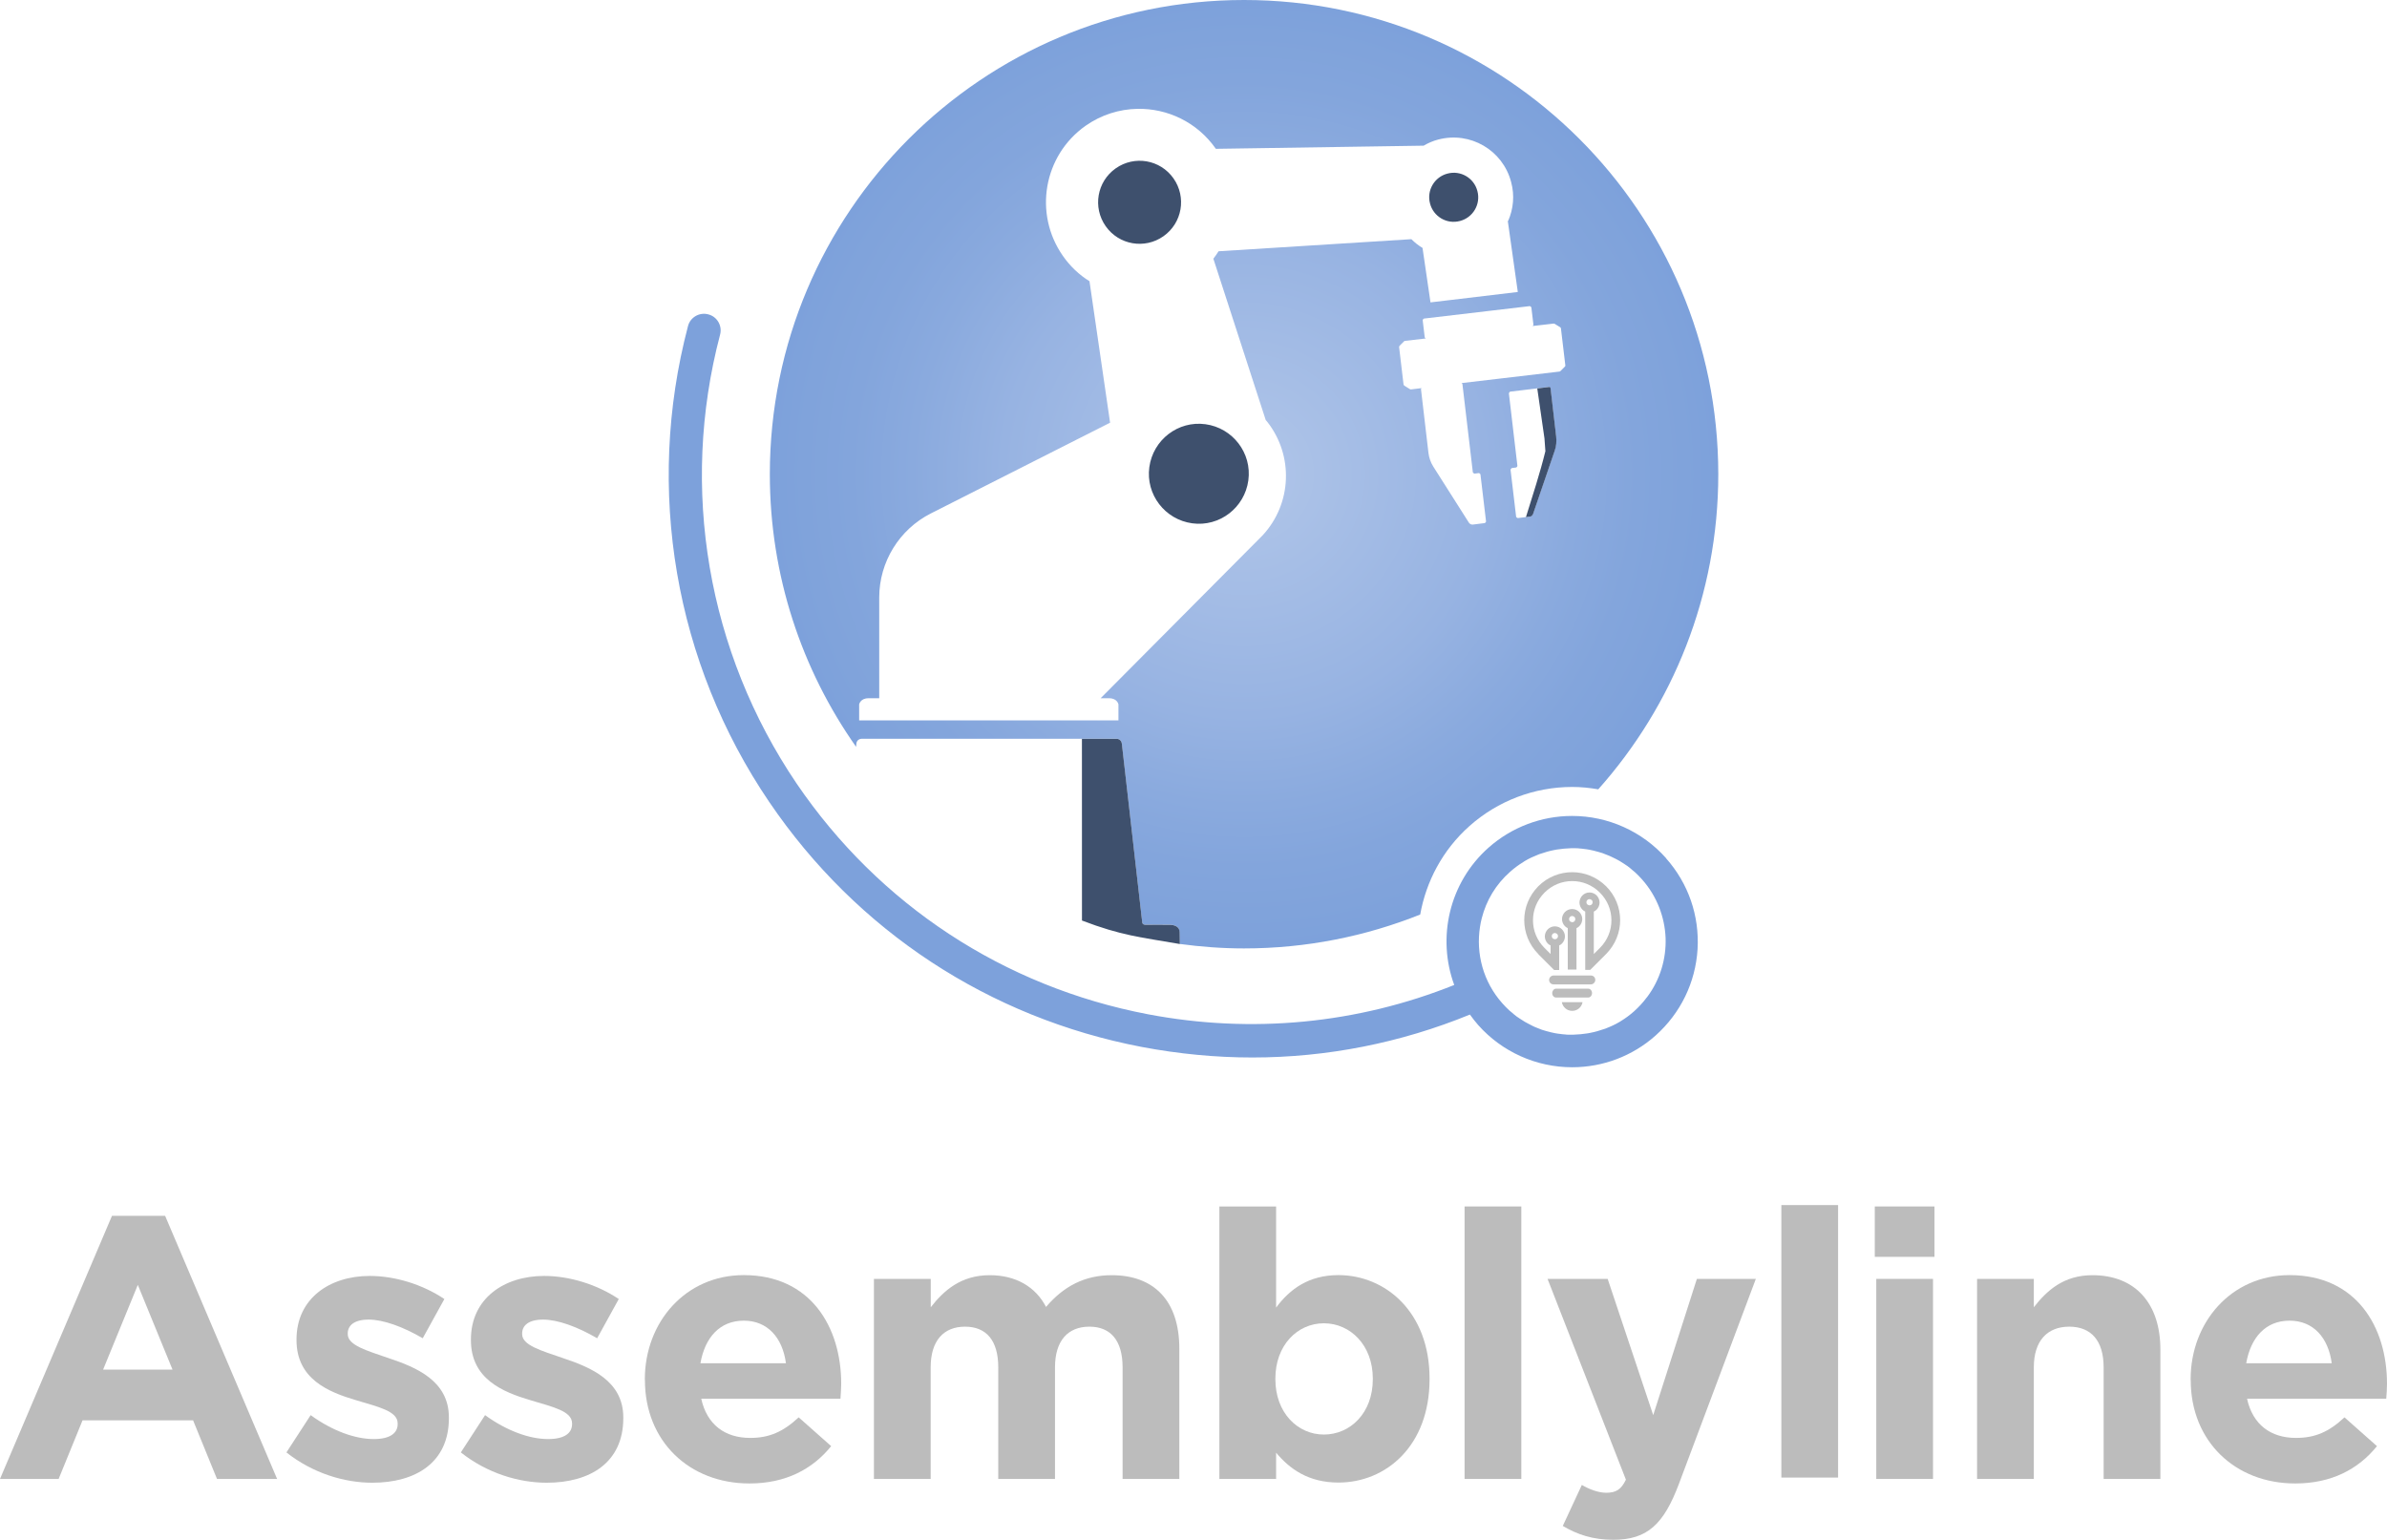 <?xml version="1.0" encoding="UTF-8" standalone="no"?>
<svg id="artwork" viewBox="0 0 870.859 561.8" version="1.1" sodipodi:docname="vertical_banner_dark.svg"
   inkscape:version="1.1 (c68e22c387, 2021-05-23)" width="435.429" height="280.9"
   xmlns:inkscape="http://www.inkscape.org/namespaces/inkscape"
   xmlns:sodipodi="http://sodipodi.sourceforge.net/DTD/sodipodi-0.dtd" xmlns="http://www.w3.org/2000/svg"
   xmlns:svg="http://www.w3.org/2000/svg">
   <sodipodi:namedview id="namedview1232" pagecolor="#202020" bordercolor="#eeeeee" borderopacity="1"
      inkscape:pageshadow="0" inkscape:pageopacity="0" inkscape:pagecheckerboard="false" showgrid="false"
      inkscape:zoom="1.4142136" inkscape:cx="89.449004" inkscape:cy="89.449004" inkscape:window-width="2560"
      inkscape:window-height="1369" inkscape:window-x="3832" inkscape:window-y="-8" inkscape:window-maximized="1"
      inkscape:current-layer="artwork" fit-margin-top="0" fit-margin-left="0" fit-margin-right="0" fit-margin-bottom="0"
      lock-margins="true" scale-x="2" />
   <defs id="defs1167">
      <style id="style1152">
         .text {
            fill: #bcbcbc;
         }

         .text,
         .base,
         shadow {
            stroke-width: 0px;
         }

         .base {
            fill: #7da1db;
         }

         .shadow {
            fill: #3e506d;
         }

         .circle {
            fill: url(#radial-gradient);
         }
      </style>
      <radialGradient id="radial-gradient" cx="38.88" cy="32.04" fx="38.88" fy="32.04" r="32.04"
         gradientUnits="userSpaceOnUse" gradientTransform="matrix(3.6,0,0,3.6,-0.034,0)">
         <stop offset="0" stop-color="#b1c6e9" id="stop0" />
         <stop offset=".51" stop-color="#97b3e2" id="stop1" />
         <stop offset=".7" stop-color="#8aaade" id="stop2" />
         <stop offset=".83" stop-color="#83a5dc" id="stop3" />
         <stop offset=".93" stop-color="#80a3db" id="stop4" />
         <stop offset="1" stop-color="#7da1db" id="stop5" />
      </radialGradient>
   </defs>
   <g id="name" class="text" transform="matrix(3,0,0,3,-265.56,394.22)">
      <path
         d="m 102.15,16.46 h 6.45 l 13.62,32 h -7.31 L 112,41.33 H 98.56 l -2.91,7.13 h -7.13 l 13.62,-32 z m 7.35,18.7 -4.22,-10.3 -4.22,10.3 z" />
      <path
         d="m 123.35,45.24 2.95,-4.54 c 2.63,1.91 5.4,2.91 7.67,2.91 2,0 2.91,-0.73 2.91,-1.82 V 41.7 c 0,-1.5 -2.36,-2 -5.04,-2.81 -3.4,-1 -7.26,-2.59 -7.26,-7.31 v -0.09 c 0,-4.95 4,-7.72 8.9,-7.72 3.09,0 6.45,1.04 9.08,2.81 l -2.63,4.77 c -2.41,-1.41 -4.81,-2.27 -6.58,-2.27 -1.77,0 -2.54,0.73 -2.54,1.68 v 0.09 c 0,1.36 2.32,2 4.95,2.91 3.4,1.13 7.35,2.77 7.35,7.22 v 0.09 c 0,5.4 -4.04,7.85 -9.31,7.85 -3.4,0 -7.22,-1.14 -10.44,-3.68 z" />
      <path
         d="m 144.56,45.24 2.95,-4.54 c 2.63,1.91 5.4,2.91 7.67,2.91 2,0 2.91,-0.73 2.91,-1.82 V 41.7 c 0,-1.5 -2.36,-2 -5.04,-2.81 -3.4,-1 -7.26,-2.59 -7.26,-7.31 v -0.09 c 0,-4.95 4,-7.72 8.9,-7.72 3.09,0 6.45,1.04 9.08,2.81 l -2.63,4.77 c -2.41,-1.41 -4.81,-2.27 -6.58,-2.27 -1.77,0 -2.54,0.73 -2.54,1.68 v 0.09 c 0,1.36 2.32,2 4.95,2.91 3.4,1.13 7.35,2.77 7.35,7.22 v 0.09 c 0,5.4 -4.04,7.85 -9.31,7.85 -3.4,0 -7.22,-1.14 -10.44,-3.68 z" />
      <path
         d="m 166.94,36.43 v -0.09 c 0,-6.95 4.95,-12.67 12.03,-12.67 8.13,0 11.85,6.31 11.85,13.21 0,0.54 -0.05,1.18 -0.09,1.82 H 173.8 c 0.68,3.13 2.86,4.77 5.95,4.77 2.31,0 3.99,-0.73 5.9,-2.5 l 3.95,3.5 c -2.27,2.81 -5.54,4.54 -9.94,4.54 -7.31,0 -12.71,-5.13 -12.71,-12.57 z m 17.16,-2.04 c -0.41,-3.09 -2.22,-5.18 -5.13,-5.18 -2.91,0 -4.72,2.04 -5.27,5.18 z" />
      <path
         d="m 194.81,24.13 h 6.9 v 3.45 c 1.59,-2.04 3.68,-3.9 7.17,-3.9 3.18,0 5.58,1.41 6.85,3.86 2.13,-2.5 4.68,-3.86 7.99,-3.86 5.13,0 8.22,3.09 8.22,8.94 v 15.84 h -6.9 V 34.89 c 0,-3.27 -1.45,-4.95 -4.04,-4.95 -2.59,0 -4.18,1.68 -4.18,4.95 v 13.57 h -6.9 V 34.89 c 0,-3.27 -1.45,-4.95 -4.04,-4.95 -2.59,0 -4.18,1.68 -4.18,4.95 v 13.57 h -6.9 V 24.13 Z" />
      <path
         d="m 243.71,45.28 v 3.18 h -6.9 V 15.32 h 6.9 v 12.3 c 1.68,-2.27 3.99,-3.95 7.58,-3.95 5.67,0 11.08,4.45 11.08,12.57 v 0.09 c 0,8.13 -5.31,12.57 -11.08,12.57 -3.68,0 -5.95,-1.68 -7.58,-3.63 z m 11.76,-8.94 v -0.09 c 0,-4.04 -2.72,-6.72 -5.95,-6.72 -3.23,0 -5.9,2.68 -5.9,6.72 v 0.09 c 0,4.04 2.68,6.72 5.9,6.72 3.22,0 5.95,-2.63 5.95,-6.72 z" />
      <path d="m 266.63,15.32 h 6.9 v 33.14 h -6.9 z" />
      <path d="m 305.153,15.153 h 6.9 v 33.14 h -6.9 z" />
      <path
         d="m 278.57,54.18 2.32,-4.99 c 0.91,0.54 2.04,0.95 2.95,0.95 1.18,0 1.82,-0.36 2.41,-1.59 l -9.53,-24.42 h 7.31 l 5.54,16.57 5.31,-16.57 h 7.17 l -9.35,24.92 c -1.86,4.95 -3.86,6.81 -7.99,6.81 -2.5,0 -4.36,-0.64 -6.13,-1.68 z" />
      <path d="m 316.516,15.32 h 7.26 v 6.13 h -7.26 z m 0.18,8.81 h 6.9 v 24.33 h -6.9 z" />
      <path
         d="m 328.956,24.13 h 6.9 v 3.45 c 1.59,-2.04 3.63,-3.9 7.13,-3.9 5.22,0 8.26,3.45 8.26,9.03 v 15.75 h -6.9 V 34.89 c 0,-3.27 -1.54,-4.95 -4.18,-4.95 -2.64,0 -4.31,1.68 -4.31,4.95 v 13.57 h -6.9 z" />
      <path
         d="m 354.926,36.43 v -0.09 c 0,-6.95 4.95,-12.67 12.03,-12.67 8.13,0 11.85,6.31 11.85,13.21 0,0.54 -0.04,1.18 -0.09,1.82 h -16.93 c 0.68,3.13 2.86,4.77 5.95,4.77 2.32,0 4,-0.73 5.9,-2.5 l 3.95,3.5 c -2.27,2.81 -5.54,4.54 -9.94,4.54 -7.31,0 -12.71,-5.13 -12.71,-12.57 z m 17.16,-2.04 c -0.41,-3.09 -2.22,-5.18 -5.13,-5.18 -2.91,0 -4.72,2.04 -5.27,5.18 z" />
   </g>
   <g id="logo" transform="matrix(1.5,0,0,1.5,243.973,0)">
      <path id="circle" class="circle"
         d="M 139.934,0 C 76.25,0 24.592,51.622 24.592,115.342 c 0,24.691 7.774,47.551 20.977,66.311 l 0.07,-0.779 c 0.09,-0.95 0.949,-1.178 1.266,-1.178 h 2.76 28.23 0.047 28.236 2.754 c 0.316,0 1.13,0.228 1.266,1.178 l 4.969,43.553 c 0.045,0.271 0.317,0.497 0.633,0.498 l 6.023,0.012 c 1.22,0.002 2.396,0.429 2.402,1.74 l 0.082,2.93 c 5.113,0.692 10.324,1.084 15.627,1.084 15.156,0 29.59,-2.952 42.838,-8.244 1.44,-8.028 5.436,-15.695 11.988,-21.527 6.876,-6.12 15.768,-9.504 24.984,-9.504 2.124,0 4.252,0.214 6.34,0.574 18.144,-20.376 29.191,-47.234 29.191,-76.646 C 255.275,51.622 203.618,0 139.934,0 Z m -25.939,26.473 c 7.282,-0.138 14.502,3.222 19.02,9.639 0.045,0.045 0.041,0.088 0.041,0.088 l 50.555,-0.768 c 1.084,-0.633 2.303,-1.178 3.568,-1.494 7.77,-2.035 15.674,2.579 17.707,10.312 0.904,3.301 0.544,6.604 -0.721,9.498 l -0.088,-0.047 2.438,17.32 -21.234,2.531 -1.939,-13.248 c -0.994,-0.588 -1.9,-1.313 -2.713,-2.127 l -46.893,2.941 c -0.407,0.633 -0.814,1.223 -1.266,1.811 l 12.738,39.252 c 0.136,0.136 0.273,0.275 0.363,0.41 6.46,8.231 6.009,19.898 -1.084,27.586 l -39.439,39.662 h 2.08 c 1.988,0 2.256,1.494 2.256,1.494 v 3.885 H 46.318 v -3.885 c 0,0 0.274,-1.494 2.262,-1.494 h 2.619 v -24.516 c 0,-8.638 4.877,-16.548 12.557,-20.438 L 107.35,102.814 102.34,68.402 C 99.855,66.865 97.639,64.783 95.877,62.25 c -7.183,-10.266 -4.741,-24.422 5.514,-31.658 3.846,-2.697 8.235,-4.036 12.604,-4.119 z m 95.408,47.988 c 0.226,0 0.41,0.316 0.41,0.316 l 0.498,4.16 c 0.045,0.136 -0.182,0.363 -0.182,0.363 l 5.104,-0.592 c 0.09,0 0.229,0.047 0.229,0.047 l 1.4,0.861 c 0.063,0.063 0.108,0.152 0.141,0.211 l -0.006,-0.076 0.041,0.135 c 0,0 -0.021,-0.033 -0.035,-0.059 l 1.078,9.059 c 0.045,0.09 -0.094,0.27 -0.094,0.27 l -1.125,1.131 c -0.09,0.09 -0.229,0.094 -0.229,0.094 L 192.826,93.182 c 0.136,0.045 0.223,0.27 0.223,0.27 l 2.531,21.439 c 0.045,0.181 0.41,0.316 0.41,0.316 l 1.037,-0.135 c 0.226,0 0.404,0.316 0.404,0.316 l 1.359,11.443 c 0,0.226 -0.316,0.404 -0.316,0.404 l -2.895,0.363 c -0.361,0.045 -0.723,-0.135 -0.949,-0.451 l -8.672,-13.658 c -0.632,-0.995 -1.042,-2.17 -1.178,-3.346 l -1.805,-15.422 c -0.045,-0.136 0.135,-0.316 0.135,-0.316 l -2.572,0.316 c -0.09,0 -0.229,-0.047 -0.229,-0.047 l -1.4,-0.861 c -0.09,-0.09 -0.182,-0.27 -0.182,-0.27 l -1.084,-9.135 c 0,-0.09 0.094,-0.275 0.094,-0.275 l 1.125,-1.125 c 0.09,-0.09 0.229,-0.094 0.229,-0.094 l 5.104,-0.586 c -0.181,0 -0.316,-0.275 -0.316,-0.275 l -0.498,-4.16 c 0,-0.226 0.316,-0.404 0.316,-0.404 z m 4.658,19.67 c 0,0 0.359,0.135 0.404,0.316 l 1.354,11.672 c 0.136,1.176 0.004,2.397 -0.357,3.527 l -5.244,15.328 c -0.136,0.362 -0.453,0.634 -0.814,0.68 l -2.889,0.363 c 0,0 -0.359,-0.136 -0.404,-0.316 L 204.75,114.258 c 0,0 0.136,-0.365 0.316,-0.41 l 1.043,-0.135 c 0,0 0.294,-0.169 0.311,-0.387 L 204.346,95.672 c 0,0 0.136,-0.365 0.316,-0.41 z" />
      <g id="shadow" class="shadow" transform="matrix(3.722,0,0,3.673,-10.836,-4.891)">
         <path
            d="m 29.916,62.292 c 2.599,1.006 3.803,1.098 6.397,1.556 l -0.016,-0.795 c -0.007,-0.357 -0.327,-0.476 -0.655,-0.477 l -1.611,-0.006 c -0.085,-3.37e-4 -0.162,-0.058 -0.174,-0.132 L 32.522,50.579 c -0.036,-0.259 -0.248,-0.32 -0.333,-0.32 h -0.759 -1.517" />
         <path
            d="m 31.466,16.31 c -0.862,-1.244 -0.571,-2.955 0.656,-3.83 1.226,-0.874 2.913,-0.579 3.775,0.665 0.862,1.244 0.571,2.955 -0.656,3.83 -1.226,0.874 -2.913,0.579 -3.775,-0.665 z" />
         <path
            d="m 40.788,33.143 c -0.243,1.81 -1.882,3.091 -3.666,2.844 -1.784,-0.246 -3.047,-1.909 -2.804,-3.719 0.243,-1.81 1.882,-3.091 3.666,-2.844 1.784,0.246 3.047,1.909 2.804,3.719 z" />
         <path
            d="m 54.615,15.966 c -0.862,0.234 -1.736,-0.296 -1.954,-1.157 -0.231,-0.874 0.291,-1.761 1.141,-1.982 0.862,-0.234 1.736,0.296 1.954,1.157 0.231,0.874 -0.291,1.761 -1.141,1.982 z" />
         <path
            d="m 58.927,35.575 0.251,-0.031 c 0.097,0 0.182,-0.087 0.219,-0.185 l 1.409,-4.173 c 0.109,-0.308 0.132,-0.64 0.096,-0.96 l -0.364,-3.178 c 0,0 -0.01,-0.102 -0.121,-0.086 l -0.749,0.093 0.47,3.306 c 0,0 0,0.086 0.061,0.85 -0.357,1.472 -0.829,2.918 -1.271,4.365 z" />
      </g>
      <path class="base"
         d="m 242.57,208.728 c -5.796,-6.516 -14.112,-10.26 -22.86,-10.26 -7.488,0 -14.688,2.736 -20.304,7.704 -9.648,8.568 -12.564,21.96 -8.352,33.408 -23.436,9.396 -49.104,11.952 -74.484,7.128 C 81.506,240.012 51.158,220.068 31.106,190.584 9.434,158.58 2.63,118.8 12.494,81.396 c 0.576,-2.16 -0.72,-4.392 -2.88,-4.932 -2.16,-0.576 -4.392,0.72 -4.932,2.88 -10.44,39.672 -3.24,81.864 19.8,115.776 21.276,31.32 53.46,52.452 90.612,59.544 8.964,1.692 17.928,2.556 26.856,2.556 18.216,0 36.108,-3.564 52.92,-10.44 0.612,0.864 1.296,1.728 2.016,2.556 5.796,6.516 14.112,10.26 22.86,10.26 7.488,0 14.688,-2.736 20.268,-7.704 6.084,-5.436 9.72,-12.888 10.224,-21.024 0.468,-8.136 -2.232,-15.984 -7.668,-22.104 z m -4.68,33.876 c -0.9,1.224 -1.944,2.34 -3.096,3.384 -1.008,0.9 -2.088,1.692 -3.204,2.376 -0.108,0.072 -0.216,0.144 -0.288,0.18 -1.08,0.648 -2.196,1.152 -3.312,1.584 -0.18,0.072 -0.324,0.144 -0.504,0.18 -1.116,0.396 -2.268,0.72 -3.42,0.936 -0.18,0.036 -0.396,0.072 -0.576,0.108 -1.152,0.18 -2.304,0.288 -3.492,0.324 -0.288,0 -0.576,0 -0.864,0 -0.432,0 -0.828,0 -1.26,-0.072 -0.324,0 -0.684,-0.072 -1.008,-0.108 -0.432,-0.036 -0.828,-0.108 -1.26,-0.18 -0.324,-0.072 -0.648,-0.144 -1.008,-0.216 -0.396,-0.108 -0.828,-0.216 -1.224,-0.324 -0.324,-0.108 -0.648,-0.18 -0.972,-0.288 -0.396,-0.144 -0.792,-0.288 -1.188,-0.468 -0.324,-0.108 -0.612,-0.252 -0.936,-0.396 -0.396,-0.18 -0.792,-0.396 -1.188,-0.612 -0.288,-0.144 -0.576,-0.288 -0.864,-0.468 -0.396,-0.252 -0.792,-0.504 -1.188,-0.756 -0.252,-0.18 -0.504,-0.324 -0.756,-0.504 -0.432,-0.324 -0.828,-0.648 -1.224,-1.008 -0.216,-0.18 -0.396,-0.324 -0.612,-0.504 -0.576,-0.54 -1.152,-1.116 -1.692,-1.728 -4.68,-5.256 -6.444,-12.096 -5.436,-18.576 0.108,-0.72 0.252,-1.44 0.432,-2.124 1.08,-4.248 3.384,-8.208 6.912,-11.304 0,0 0,0 0,0 1.008,-0.9 2.088,-1.692 3.204,-2.376 0.108,-0.072 0.216,-0.144 0.324,-0.216 1.08,-0.648 2.196,-1.152 3.312,-1.584 0.18,-0.072 0.324,-0.144 0.504,-0.18 1.116,-0.396 2.268,-0.72 3.42,-0.936 0.18,-0.036 0.396,-0.072 0.576,-0.108 1.152,-0.18 2.304,-0.288 3.492,-0.324 0.288,0 0.576,0 0.864,0 0.432,0 0.828,0 1.26,0.072 0.324,0 0.684,0.072 1.008,0.108 0.432,0.036 0.828,0.108 1.26,0.18 0.324,0.072 0.648,0.144 1.008,0.216 0.396,0.108 0.828,0.216 1.224,0.324 0.324,0.108 0.648,0.18 0.972,0.288 0.396,0.144 0.792,0.288 1.188,0.468 0.324,0.108 0.612,0.252 0.936,0.396 0.396,0.18 0.792,0.396 1.188,0.576 0.288,0.144 0.576,0.288 0.864,0.468 0.396,0.252 0.792,0.504 1.188,0.756 0.252,0.18 0.504,0.324 0.756,0.504 0.432,0.324 0.828,0.648 1.224,1.008 0.216,0.18 0.396,0.324 0.612,0.504 0.576,0.54 1.152,1.116 1.692,1.728 3.636,4.104 5.508,9.144 5.724,14.22 0.18,5.076 -1.332,10.188 -4.5,14.4 z"
         id="swoosh" />
      <g id="bulb" class="text" transform="matrix(3.6,0,0,3.6,-0.034,0)">
         <path
            d="M 58.76,64.46 C 58.13,63.83 57.81,63 57.81,62.17 c 0,-0.83 0.32,-1.65 0.95,-2.29 0.63,-0.63 1.46,-0.95 2.29,-0.95 0.83,0 1.65,0.32 2.29,0.95 0.63,0.63 0.95,1.46 0.95,2.29 0,0.83 -0.32,1.65 -0.95,2.29 l -1.07,1.07 h -0.34 v -3.94 c -0.07,-0.03 -0.14,-0.08 -0.19,-0.13 v 0 c -0.12,-0.12 -0.2,-0.3 -0.2,-0.48 0,-0.18 0.08,-0.36 0.2,-0.48 v 0 c 0.12,-0.12 0.29,-0.2 0.48,-0.2 0.19,0 0.36,0.08 0.48,0.2 v 0 c 0.12,0.12 0.2,0.3 0.2,0.48 0,0.18 -0.08,0.36 -0.2,0.48 -0.06,0.06 -0.12,0.1 -0.19,0.13 v 2.87 l 0.41,-0.41 c 0.52,-0.52 0.78,-1.19 0.78,-1.87 0,-0.68 -0.26,-1.35 -0.78,-1.87 -0.52,-0.52 -1.19,-0.78 -1.87,-0.78 -0.68,0 -1.35,0.26 -1.87,0.78 -0.52,0.52 -0.78,1.19 -0.78,1.87 0,0.68 0.26,1.35 0.78,1.87 l 0.41,0.41 V 63.88 C 59.52,63.85 59.45,63.8 59.4,63.75 v 0 c -0.12,-0.12 -0.2,-0.3 -0.2,-0.48 0,-0.18 0.08,-0.36 0.2,-0.48 v 0 c 0.12,-0.12 0.29,-0.2 0.48,-0.2 0.19,0 0.36,0.08 0.48,0.2 v 0 c 0.12,0.12 0.2,0.3 0.2,0.48 0,0.18 -0.08,0.36 -0.2,0.48 -0.06,0.06 -0.12,0.1 -0.19,0.13 v 1.66 h -0.34 l -1.07,-1.07 v 0 z m 3.61,-3.65 v 0 c 0,0 -0.09,-0.06 -0.15,-0.06 -0.06,0 -0.11,0.02 -0.15,0.06 -0.04,0.04 -0.06,0.09 -0.06,0.15 0,0.06 0.02,0.11 0.06,0.15 v 0 c 0,0 0.09,0.06 0.15,0.06 0.06,0 0.11,-0.02 0.15,-0.06 0.04,-0.04 0.06,-0.09 0.06,-0.15 0,-0.06 -0.02,-0.11 -0.06,-0.15 z m -2.34,2.29 v 0 c 0,0 -0.09,-0.06 -0.15,-0.06 -0.06,0 -0.11,0.02 -0.15,0.06 -0.04,0.04 -0.06,0.09 -0.06,0.15 0,0.06 0.02,0.11 0.06,0.15 v 0 c 0,0 0.09,0.06 0.15,0.06 0.06,0 0.11,-0.02 0.15,-0.06 0.04,-0.04 0.06,-0.09 0.06,-0.15 0,-0.06 -0.02,-0.11 -0.06,-0.15 z m 1.02,-1.68 c 0.19,0 0.36,0.08 0.48,0.2 v 0 c 0.12,0.12 0.2,0.3 0.2,0.48 0,0.18 -0.08,0.36 -0.2,0.48 -0.06,0.06 -0.12,0.1 -0.19,0.13 v 2.8 h -0.59 v -2.8 c -0.07,-0.03 -0.14,-0.08 -0.19,-0.13 v 0 c -0.12,-0.12 -0.2,-0.3 -0.2,-0.48 0,-0.18 0.08,-0.36 0.2,-0.48 v 0 c 0.12,-0.12 0.29,-0.2 0.48,-0.2 z m 0.15,0.53 v 0 c 0,0 -0.09,-0.06 -0.15,-0.06 -0.06,0 -0.11,0.02 -0.15,0.06 -0.04,0.04 -0.06,0.09 -0.06,0.15 0,0.06 0.02,0.11 0.06,0.15 v 0 c 0,0 0.09,0.06 0.15,0.06 0.06,0 0.11,-0.02 0.15,-0.06 0.04,-0.04 0.06,-0.09 0.06,-0.15 0,-0.06 -0.02,-0.11 -0.06,-0.15 z" />
         <path
            d="m 59.79,65.91 h 2.52 c 0.17,0 0.3,0.13 0.3,0.3 v 0 c 0,0.16 -0.14,0.3 -0.3,0.3 h -2.52 c -0.17,0 -0.3,-0.13 -0.3,-0.3 v 0 c 0,-0.16 0.14,-0.3 0.3,-0.3 z" />
         <path
            d="m 59.96,66.8 h 2.17 c 0.14,0 0.26,0.13 0.26,0.3 v 0 c 0,0.16 -0.12,0.3 -0.26,0.3 h -2.17 c -0.14,0 -0.26,-0.13 -0.26,-0.3 v 0 c 0,-0.16 0.12,-0.3 0.26,-0.3 z" />
         <path d="m 60.35,67.71 h 1.4 c -0.06,0.34 -0.35,0.59 -0.7,0.59 -0.35,0 -0.64,-0.25 -0.7,-0.59 z" />
      </g>
   </g>
</svg>
